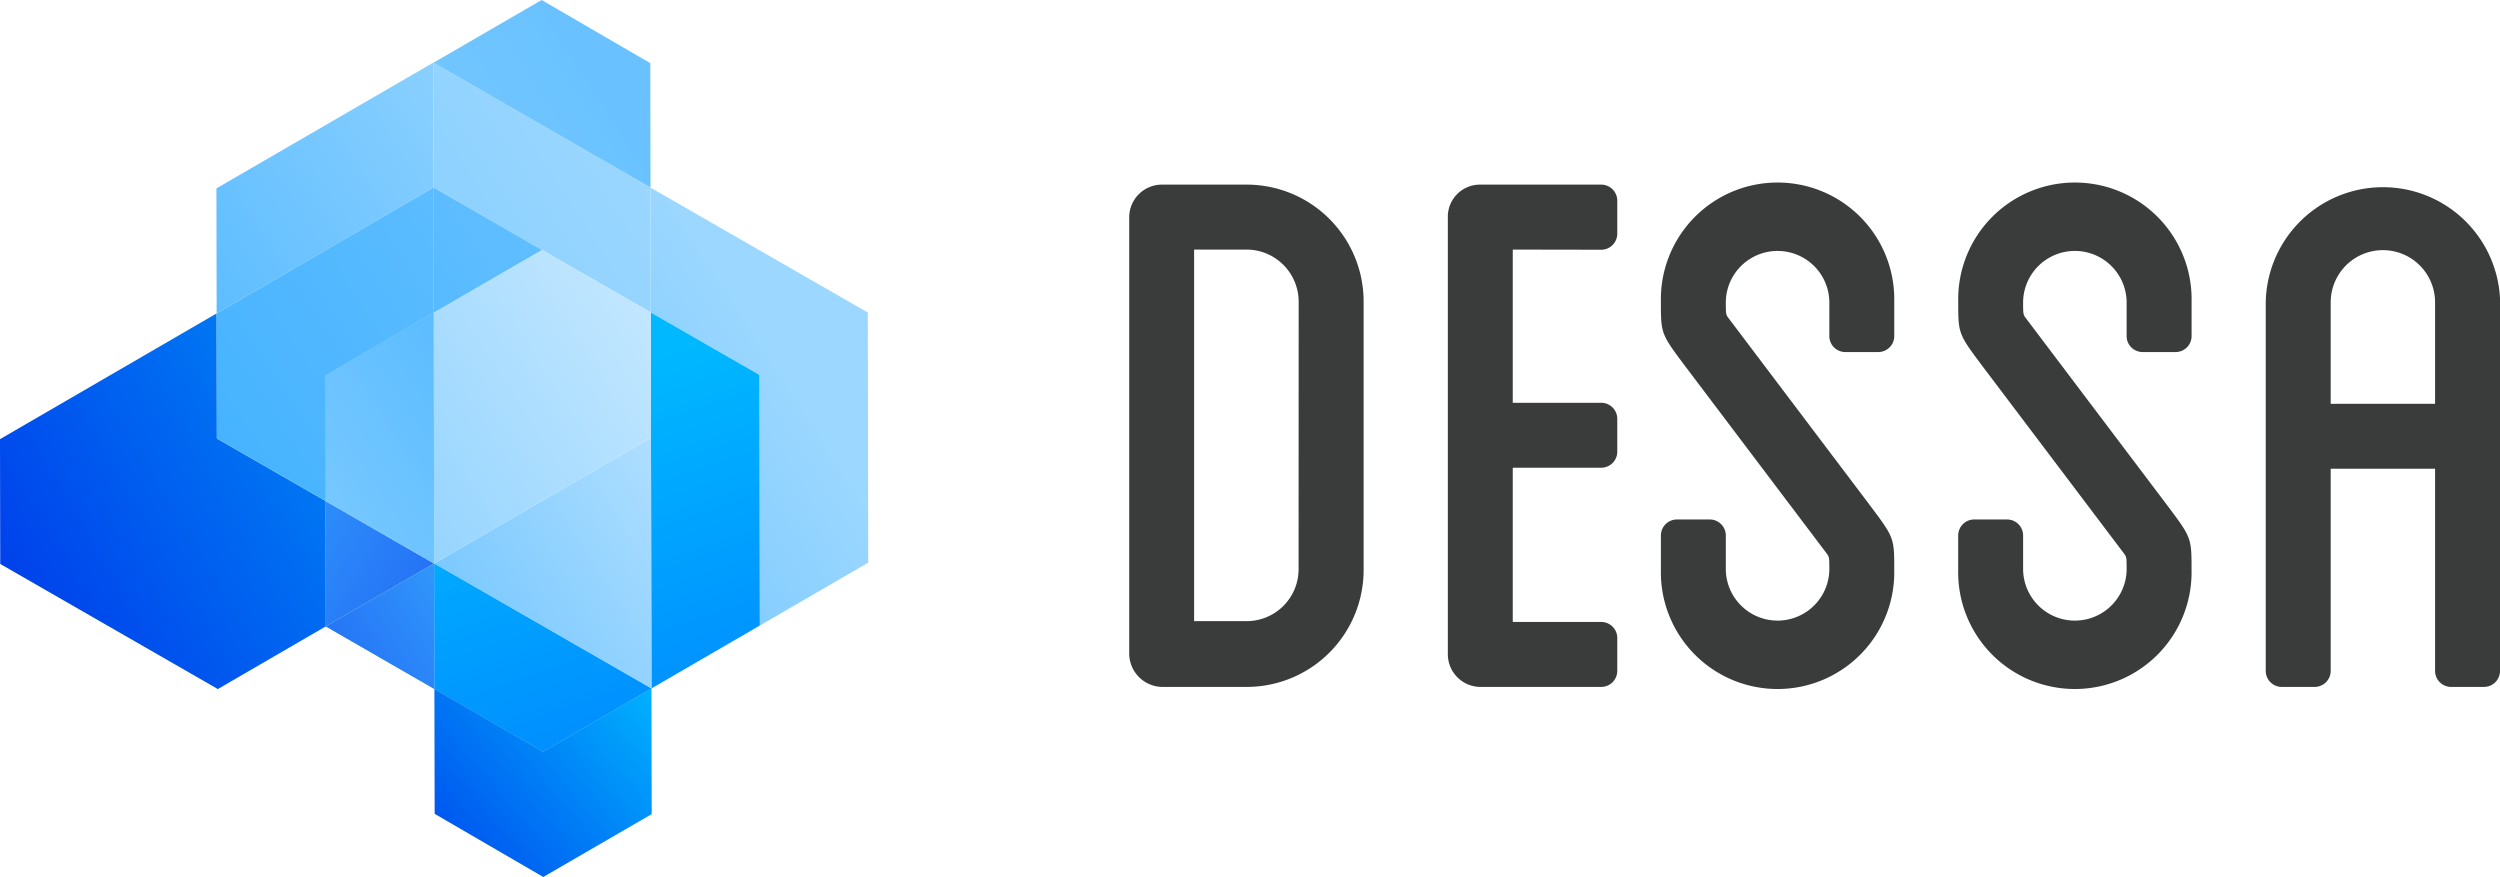<svg id="Layer_1" data-name="Layer 1" xmlns="http://www.w3.org/2000/svg" xmlns:xlink="http://www.w3.org/1999/xlink" viewBox="0 0 670.71 235.28"><defs><style>.cls-1{fill:#3a3c3c;}.cls-2{fill:url(#linear-gradient);}.cls-3{fill:url(#linear-gradient-2);}.cls-4{fill:url(#linear-gradient-3);}.cls-5{fill:url(#linear-gradient-4);}.cls-6{fill:url(#linear-gradient-5);}.cls-7{fill:url(#linear-gradient-6);}.cls-8{fill:url(#linear-gradient-7);}.cls-9{fill:url(#linear-gradient-8);}.cls-10{fill:url(#linear-gradient-9);}.cls-11{fill:url(#linear-gradient-10);}.cls-12{fill:url(#linear-gradient-11);}.cls-13{fill:url(#linear-gradient-12);}.cls-14{fill:url(#linear-gradient-13);}.cls-15{fill:url(#linear-gradient-14);}.cls-16{fill:url(#linear-gradient-15);}.cls-17{fill:url(#linear-gradient-16);}.cls-18{fill:url(#linear-gradient-17);}.cls-19{fill:url(#linear-gradient-18);}.cls-20{fill:url(#linear-gradient-19);}.cls-21{fill:url(#linear-gradient-20);}.cls-22{fill:url(#linear-gradient-21);}.cls-23{fill:url(#linear-gradient-22);}.cls-24{fill:url(#linear-gradient-23);}.cls-25{fill:url(#linear-gradient-24);}.cls-26{fill:url(#linear-gradient-25);}.cls-27{fill:url(#linear-gradient-26);}.cls-28{fill:url(#linear-gradient-27);}.cls-29{fill:url(#linear-gradient-28);}.cls-30{fill:url(#linear-gradient-29);}.cls-31{fill:url(#linear-gradient-30);}.cls-32{fill:url(#linear-gradient-31);}.cls-33{fill:url(#linear-gradient-32);}.cls-34{fill:url(#linear-gradient-33);}.cls-35{fill:url(#linear-gradient-35);}.cls-36{fill:url(#linear-gradient-36);}.cls-37{fill:url(#linear-gradient-37);}.cls-38{fill:url(#linear-gradient-38);}.cls-39{fill:url(#linear-gradient-39);}.cls-40{fill:url(#linear-gradient-40);}.cls-41{fill:url(#linear-gradient-41);}.cls-42{fill:url(#linear-gradient-42);}</style><linearGradient id="linear-gradient" x1="363.18" y1="341.23" x2="172.99" y2="224.75" gradientTransform="matrix(1, 0, 0, 1, -128.47, -99.57)" gradientUnits="userSpaceOnUse"><stop offset="0" stop-color="#0000e2"/><stop offset="1" stop-color="#38adff"/></linearGradient><linearGradient id="linear-gradient-2" x1="279.93" y1="108.84" x2="117.39" y2="213.47" gradientTransform="matrix(1, 0, 0, 1, -128.47, -99.57)" gradientUnits="userSpaceOnUse"><stop offset="0" stop-color="#9bd7ff"/><stop offset="1" stop-color="#38adff"/></linearGradient><linearGradient id="linear-gradient-3" x1="366.3" y1="243" x2="203.75" y2="347.64" xlink:href="#linear-gradient-2"/><linearGradient id="linear-gradient-4" x1="312.48" y1="159.4" x2="149.93" y2="264.03" xlink:href="#linear-gradient-2"/><linearGradient id="linear-gradient-5" x1="337" y1="197.5" x2="174.46" y2="302.13" xlink:href="#linear-gradient-2"/><linearGradient id="linear-gradient-6" x1="350.53" y1="218.51" x2="187.99" y2="323.15" xlink:href="#linear-gradient-2"/><linearGradient id="linear-gradient-7" x1="316.69" y1="412.46" x2="249.56" y2="213.71" gradientTransform="matrix(1, 0, 0, 1, -128.47, -99.57)" gradientUnits="userSpaceOnUse"><stop offset="0" stop-color="#005aff"/><stop offset="1" stop-color="#00b8ff"/></linearGradient><linearGradient id="linear-gradient-8" x1="310.07" y1="155.65" x2="147.52" y2="260.28" xlink:href="#linear-gradient-2"/><linearGradient id="linear-gradient-9" x1="310.07" y1="155.65" x2="147.52" y2="260.28" gradientTransform="matrix(1, 0, 0, 1, -128.47, -99.57)" gradientUnits="userSpaceOnUse"><stop offset="0" stop-color="#cdebff"/><stop offset="1" stop-color="#69c2ff"/></linearGradient><linearGradient id="linear-gradient-10" x1="296.52" y1="134.61" x2="133.98" y2="239.25" xlink:href="#linear-gradient-2"/><linearGradient id="linear-gradient-11" x1="296.52" y1="134.61" x2="133.98" y2="239.25" gradientTransform="matrix(1, 0, 0, 1, -128.47, -99.57)" gradientUnits="userSpaceOnUse"><stop offset="0" stop-color="#9bd7ff"/><stop offset="1" stop-color="#69c2ff"/></linearGradient><linearGradient id="linear-gradient-12" x1="296.52" y1="134.61" x2="133.98" y2="239.25" xlink:href="#linear-gradient-9"/><linearGradient id="linear-gradient-13" x1="326.25" y1="180.79" x2="163.7" y2="285.42" xlink:href="#linear-gradient-2"/><linearGradient id="linear-gradient-14" x1="326.25" y1="180.79" x2="163.7" y2="285.42" xlink:href="#linear-gradient-9"/><linearGradient id="linear-gradient-15" x1="370.67" y1="329" x2="180.48" y2="212.52" xlink:href="#linear-gradient"/><linearGradient id="linear-gradient-16" x1="341.57" y1="204.59" x2="179.02" y2="309.22" xlink:href="#linear-gradient-2"/><linearGradient id="linear-gradient-17" x1="121.78" y1="342.86" x2="271.83" y2="250.72" xlink:href="#linear-gradient"/><linearGradient id="linear-gradient-18" x1="333.9" y1="192.68" x2="171.36" y2="297.31" xlink:href="#linear-gradient-2"/><linearGradient id="linear-gradient-19" x1="70.81" y1="354.19" x2="353.13" y2="186.38" gradientTransform="matrix(1, 0, 0, 1, -128.47, -99.57)" gradientUnits="userSpaceOnUse"><stop offset="0" stop-color="#0000e2"/><stop offset="1" stop-color="#00d0ff"/></linearGradient><linearGradient id="linear-gradient-20" x1="114.27" y1="330.63" x2="264.32" y2="238.49" xlink:href="#linear-gradient"/><linearGradient id="linear-gradient-21" x1="304.17" y1="146.48" x2="141.62" y2="251.12" xlink:href="#linear-gradient-2"/><linearGradient id="linear-gradient-22" x1="304.17" y1="146.48" x2="141.62" y2="251.12" xlink:href="#linear-gradient-9"/><linearGradient id="linear-gradient-23" x1="304.17" y1="146.48" x2="141.62" y2="251.12" gradientTransform="matrix(1, 0, 0, 1, -128.47, -99.57)" gradientUnits="userSpaceOnUse"><stop offset="0" stop-color="#69c2ff"/><stop offset="1" stop-color="#38adff"/></linearGradient><linearGradient id="linear-gradient-24" x1="318.59" y1="168.88" x2="156.04" y2="273.52" xlink:href="#linear-gradient-2"/><linearGradient id="linear-gradient-25" x1="318.59" y1="168.88" x2="156.04" y2="273.52" xlink:href="#linear-gradient-9"/><linearGradient id="linear-gradient-26" x1="318.59" y1="168.88" x2="156.04" y2="273.52" gradientTransform="matrix(1, 0, 0, 1, -128.47, -99.57)" gradientUnits="userSpaceOnUse"><stop offset="0" stop-color="#38adff"/><stop offset="1" stop-color="#9bd7ff"/></linearGradient><linearGradient id="linear-gradient-27" x1="303.28" y1="145.1" x2="140.73" y2="249.74" xlink:href="#linear-gradient-2"/><linearGradient id="linear-gradient-28" x1="303.28" y1="145.1" x2="140.73" y2="249.74" xlink:href="#linear-gradient-9"/><linearGradient id="linear-gradient-29" x1="303.28" y1="145.1" x2="140.73" y2="249.74" xlink:href="#linear-gradient-23"/><linearGradient id="linear-gradient-30" x1="303.28" y1="145.1" x2="140.73" y2="249.74" xlink:href="#linear-gradient-26"/><linearGradient id="linear-gradient-31" x1="296.52" y1="134.61" x2="133.98" y2="239.25" xlink:href="#linear-gradient-2"/><linearGradient id="linear-gradient-32" x1="296.52" y1="134.61" x2="133.98" y2="239.25" xlink:href="#linear-gradient-9"/><linearGradient id="linear-gradient-33" x1="296.52" y1="134.61" x2="133.98" y2="239.25" xlink:href="#linear-gradient-23"/><linearGradient id="linear-gradient-35" x1="303.26" y1="276.55" x2="199.24" y2="364.78" gradientTransform="matrix(1, 0, 0, 1, -128.47, -99.57)" gradientUnits="userSpaceOnUse"><stop offset="0" stop-color="#00b8ff"/><stop offset="1" stop-color="#0000e2"/></linearGradient><linearGradient id="linear-gradient-36" x1="48.24" y1="316.22" x2="330.56" y2="148.41" xlink:href="#linear-gradient-19"/><linearGradient id="linear-gradient-37" x1="302.43" y1="143.78" x2="139.88" y2="248.42" xlink:href="#linear-gradient-23"/><linearGradient id="linear-gradient-38" x1="297.01" y1="135.36" x2="134.46" y2="239.99" xlink:href="#linear-gradient-11"/><linearGradient id="linear-gradient-39" x1="289.38" y1="123.52" x2="126.84" y2="228.15" gradientTransform="matrix(1, 0, 0, 1, -128.47, -99.57)" gradientUnits="userSpaceOnUse"><stop offset="0" stop-color="#69c2ff"/><stop offset="1" stop-color="#9bd7ff"/></linearGradient><linearGradient id="linear-gradient-40" x1="368.63" y1="394.91" x2="301.51" y2="196.17" xlink:href="#linear-gradient-7"/><linearGradient id="linear-gradient-41" x1="350.52" y1="218.49" x2="187.97" y2="323.13" gradientTransform="matrix(1, 0, 0, 1, -128.47, -99.57)" gradientUnits="userSpaceOnUse"><stop offset="0" stop-color="#cdebff"/><stop offset="1" stop-color="#38adff"/></linearGradient><linearGradient id="linear-gradient-42" x1="319.9" y1="170.93" x2="157.35" y2="275.56" xlink:href="#linear-gradient-9"/></defs><title>dessa.logo_dark</title><path class="cls-1" d="M492.48,180.47v71.6a31.38,31.38,0,0,1-31.31,31.58H438.3a9,9,0,0,1-8.71-8.72V157.61a8.78,8.78,0,0,1,8.71-8.72h22.87A31.38,31.38,0,0,1,492.48,180.47Zm-17.43,0a14,14,0,0,0-13.88-14.15H447V266h14.15a13.94,13.94,0,0,0,13.88-13.88Z" transform="translate(-126.64 -99.36)"/><path class="cls-1" d="M532.49,166.32v41.1h23.68a4.31,4.31,0,0,1,4.36,4.36v8.71a4.3,4.3,0,0,1-4.36,4.35H532.49v41.38h23.68a4.31,4.31,0,0,1,4.36,4.36v8.71a4.31,4.31,0,0,1-4.36,4.36H523.78a8.78,8.78,0,0,1-8.71-8.72V157.61a8.61,8.61,0,0,1,8.71-8.72h32.39a4.31,4.31,0,0,1,4.36,4.36V162a4.31,4.31,0,0,1-4.36,4.36Z" transform="translate(-126.64 -99.36)"/><path class="cls-1" d="M617.42,189.46V180.2a13.89,13.89,0,0,0-27.77,0c0,3.54,0,3.54.82,4.63l37.84,50.09c6.53,8.71,6.53,8.71,6.53,17.42a31.31,31.31,0,1,1-62.61,0v-9.26a4.3,4.3,0,0,1,4.36-4.35h8.71a4.29,4.29,0,0,1,4.35,4.35v9.26a13.89,13.89,0,0,0,27.77,0c0-3.54,0-3.54-.82-4.63l-37.84-50.09c-6.53-8.71-6.53-8.71-6.53-17.42a31.31,31.31,0,1,1,62.61,0v9.26a4.29,4.29,0,0,1-4.35,4.35h-8.71A4.29,4.29,0,0,1,617.42,189.46Z" transform="translate(-126.64 -99.36)"/><path class="cls-1" d="M697.18,189.46V180.2a13.89,13.89,0,0,0-27.77,0c0,3.54,0,3.54.82,4.63l37.84,50.09c6.53,8.71,6.53,8.71,6.53,17.42a31.31,31.31,0,1,1-62.61,0v-9.26a4.3,4.3,0,0,1,4.36-4.35h8.71a4.29,4.29,0,0,1,4.35,4.35v9.26a13.89,13.89,0,0,0,27.77,0c0-3.54,0-3.54-.82-4.63l-37.84-50.09C652,188.91,652,188.91,652,180.2a31.31,31.31,0,1,1,62.61,0v9.26a4.29,4.29,0,0,1-4.35,4.35h-8.71A4.29,4.29,0,0,1,697.18,189.46Z" transform="translate(-126.64 -99.36)"/><path class="cls-1" d="M797.36,180.47v98.82a4.31,4.31,0,0,1-4.36,4.36h-8.71a4.31,4.31,0,0,1-4.36-4.36V225.12h-28v54.17a4.31,4.31,0,0,1-4.36,4.36h-8.71a4.31,4.31,0,0,1-4.36-4.36V180.47a31.45,31.45,0,0,1,62.89,0Zm-17.43,0a14,14,0,0,0-28,0V207.7h28Z" transform="translate(-126.64 -99.36)"/><polygon class="cls-2" points="87.4 168.05 116.48 151.17 87.34 134.41 87.4 168.05"/><polygon class="cls-3" points="116.23 16.86 116.27 16.84 116.22 16.81 58.06 50.54 58.12 84.08 116.29 50.31 116.23 16.86"/><polygon class="cls-4" points="174.77 184.74 174.77 184.74 145.69 201.66 174.77 184.74"/><polygon class="cls-5" points="145.43 67.06 145.42 67.06 173.77 83.36 145.43 67.06"/><polygon class="cls-6" points="174.52 50.33 174.58 83.83 203.71 100.57 203.84 167.82 232.94 150.94 232.81 83.85 174.52 50.33"/><polygon class="cls-7" points="174.77 184.69 116.48 151.17 116.54 184.85 145.69 201.66 174.77 184.74 174.77 184.69 174.77 184.69"/><polygon class="cls-8" points="174.77 184.69 116.48 151.17 116.54 184.85 145.69 201.66 174.77 184.69 174.77 184.69"/><polygon class="cls-9" points="58.18 117.65 87.34 134.41 87.34 134.41 58.18 117.65"/><polygon class="cls-10" points="58.18 117.65 87.34 134.41 87.34 134.41 58.18 117.65"/><polygon class="cls-11" points="145.42 67.06 116.29 50.31 145.42 67.06 145.42 67.06"/><polygon class="cls-12" points="145.42 67.06 116.29 50.31 145.42 67.06 145.42 67.06"/><polygon class="cls-13" points="145.42 67.06 116.29 50.31 145.42 67.06 145.42 67.06"/><polygon class="cls-14" points="87.34 134.41 116.48 151.17 87.34 134.41 87.34 134.41"/><polygon class="cls-15" points="87.34 134.41 116.48 151.17 87.34 134.41 87.34 134.41"/><polygon class="cls-16" points="87.34 134.41 116.48 151.17 87.34 134.41 87.34 134.41"/><polygon class="cls-17" points="87.4 168.05 116.54 184.85 116.48 151.17 87.4 168.05"/><polygon class="cls-18" points="87.4 168.05 116.54 184.85 116.48 151.17 87.4 168.05"/><polygon class="cls-19" points="87.4 168.05 87.4 168.05 116.48 151.17 87.4 168.05"/><polygon class="cls-20" points="87.4 168.05 87.4 168.05 116.48 151.17 87.4 168.05"/><polygon class="cls-21" points="87.4 168.05 87.4 168.05 116.48 151.17 87.4 168.05"/><polygon class="cls-22" points="145.42 67.06 116.35 83.9 116.35 83.9 145.42 67.06"/><polygon class="cls-23" points="145.42 67.06 116.35 83.9 116.35 83.9 145.42 67.06"/><polygon class="cls-24" points="145.42 67.06 116.35 83.9 116.35 83.9 145.42 67.06"/><polygon class="cls-25" points="87.27 100.74 87.34 134.41 116.48 151.17 116.35 83.9 87.27 100.74"/><polygon class="cls-26" points="87.27 100.74 87.34 134.41 116.48 151.17 116.35 83.9 87.27 100.74"/><polygon class="cls-27" points="87.27 100.74 87.34 134.41 116.48 151.17 116.35 83.9 87.27 100.74"/><polygon class="cls-28" points="116.35 83.9 87.27 100.74 116.35 83.9 116.35 83.9"/><polygon class="cls-29" points="116.35 83.9 87.27 100.74 116.35 83.9 116.35 83.9"/><polygon class="cls-30" points="116.35 83.9 87.27 100.74 116.35 83.9 116.35 83.9"/><polygon class="cls-31" points="116.35 83.9 87.27 100.74 116.35 83.9 116.35 83.9"/><polygon class="cls-32" points="116.29 50.31 116.29 50.31 116.35 83.9 145.42 67.06 116.29 50.31"/><polygon class="cls-33" points="116.29 50.31 116.29 50.31 116.35 83.9 145.42 67.06 116.29 50.31"/><polygon class="cls-34" points="116.29 50.31 116.29 50.31 116.35 83.9 145.42 67.06 116.29 50.31"/><polygon class="cls-32" points="116.29 50.31 116.29 50.31 116.35 83.9 145.42 67.06 116.29 50.31"/><polygon class="cls-35" points="116.54 184.85 116.61 218.34 145.75 235.28 174.84 218.41 174.77 184.69 145.69 201.66 116.54 184.85"/><polygon class="cls-36" points="87.34 134.41 58.18 117.65 58.12 84.08 0 117.82 0.06 151.3 58.44 184.86 87.4 168.05 87.34 134.41"/><polygon class="cls-37" points="87.34 134.41 87.27 100.74 116.35 83.9 116.29 50.31 58.12 84.08 58.18 117.65 87.34 134.41"/><polygon class="cls-38" points="116.29 50.31 116.29 50.31 145.42 67.06 145.43 67.06 173.77 83.36 174.58 83.83 174.52 50.33 116.27 16.84 116.23 16.86 116.29 50.31"/><polygon class="cls-39" points="174.46 16.94 145.31 0 116.27 16.84 174.52 50.33 174.46 16.94"/><polygon class="cls-40" points="174.58 83.83 174.65 117.41 174.77 184.69 203.84 167.82 203.71 100.57 174.58 83.83"/><polygon class="cls-41" points="174.77 184.69 174.77 184.69 174.65 117.41 116.48 151.17 174.77 184.69"/><polygon class="cls-42" points="145.42 67.06 145.42 67.06 116.35 83.9 116.48 151.17 174.65 117.41 174.58 83.83 173.77 83.36 145.42 67.06"/></svg>